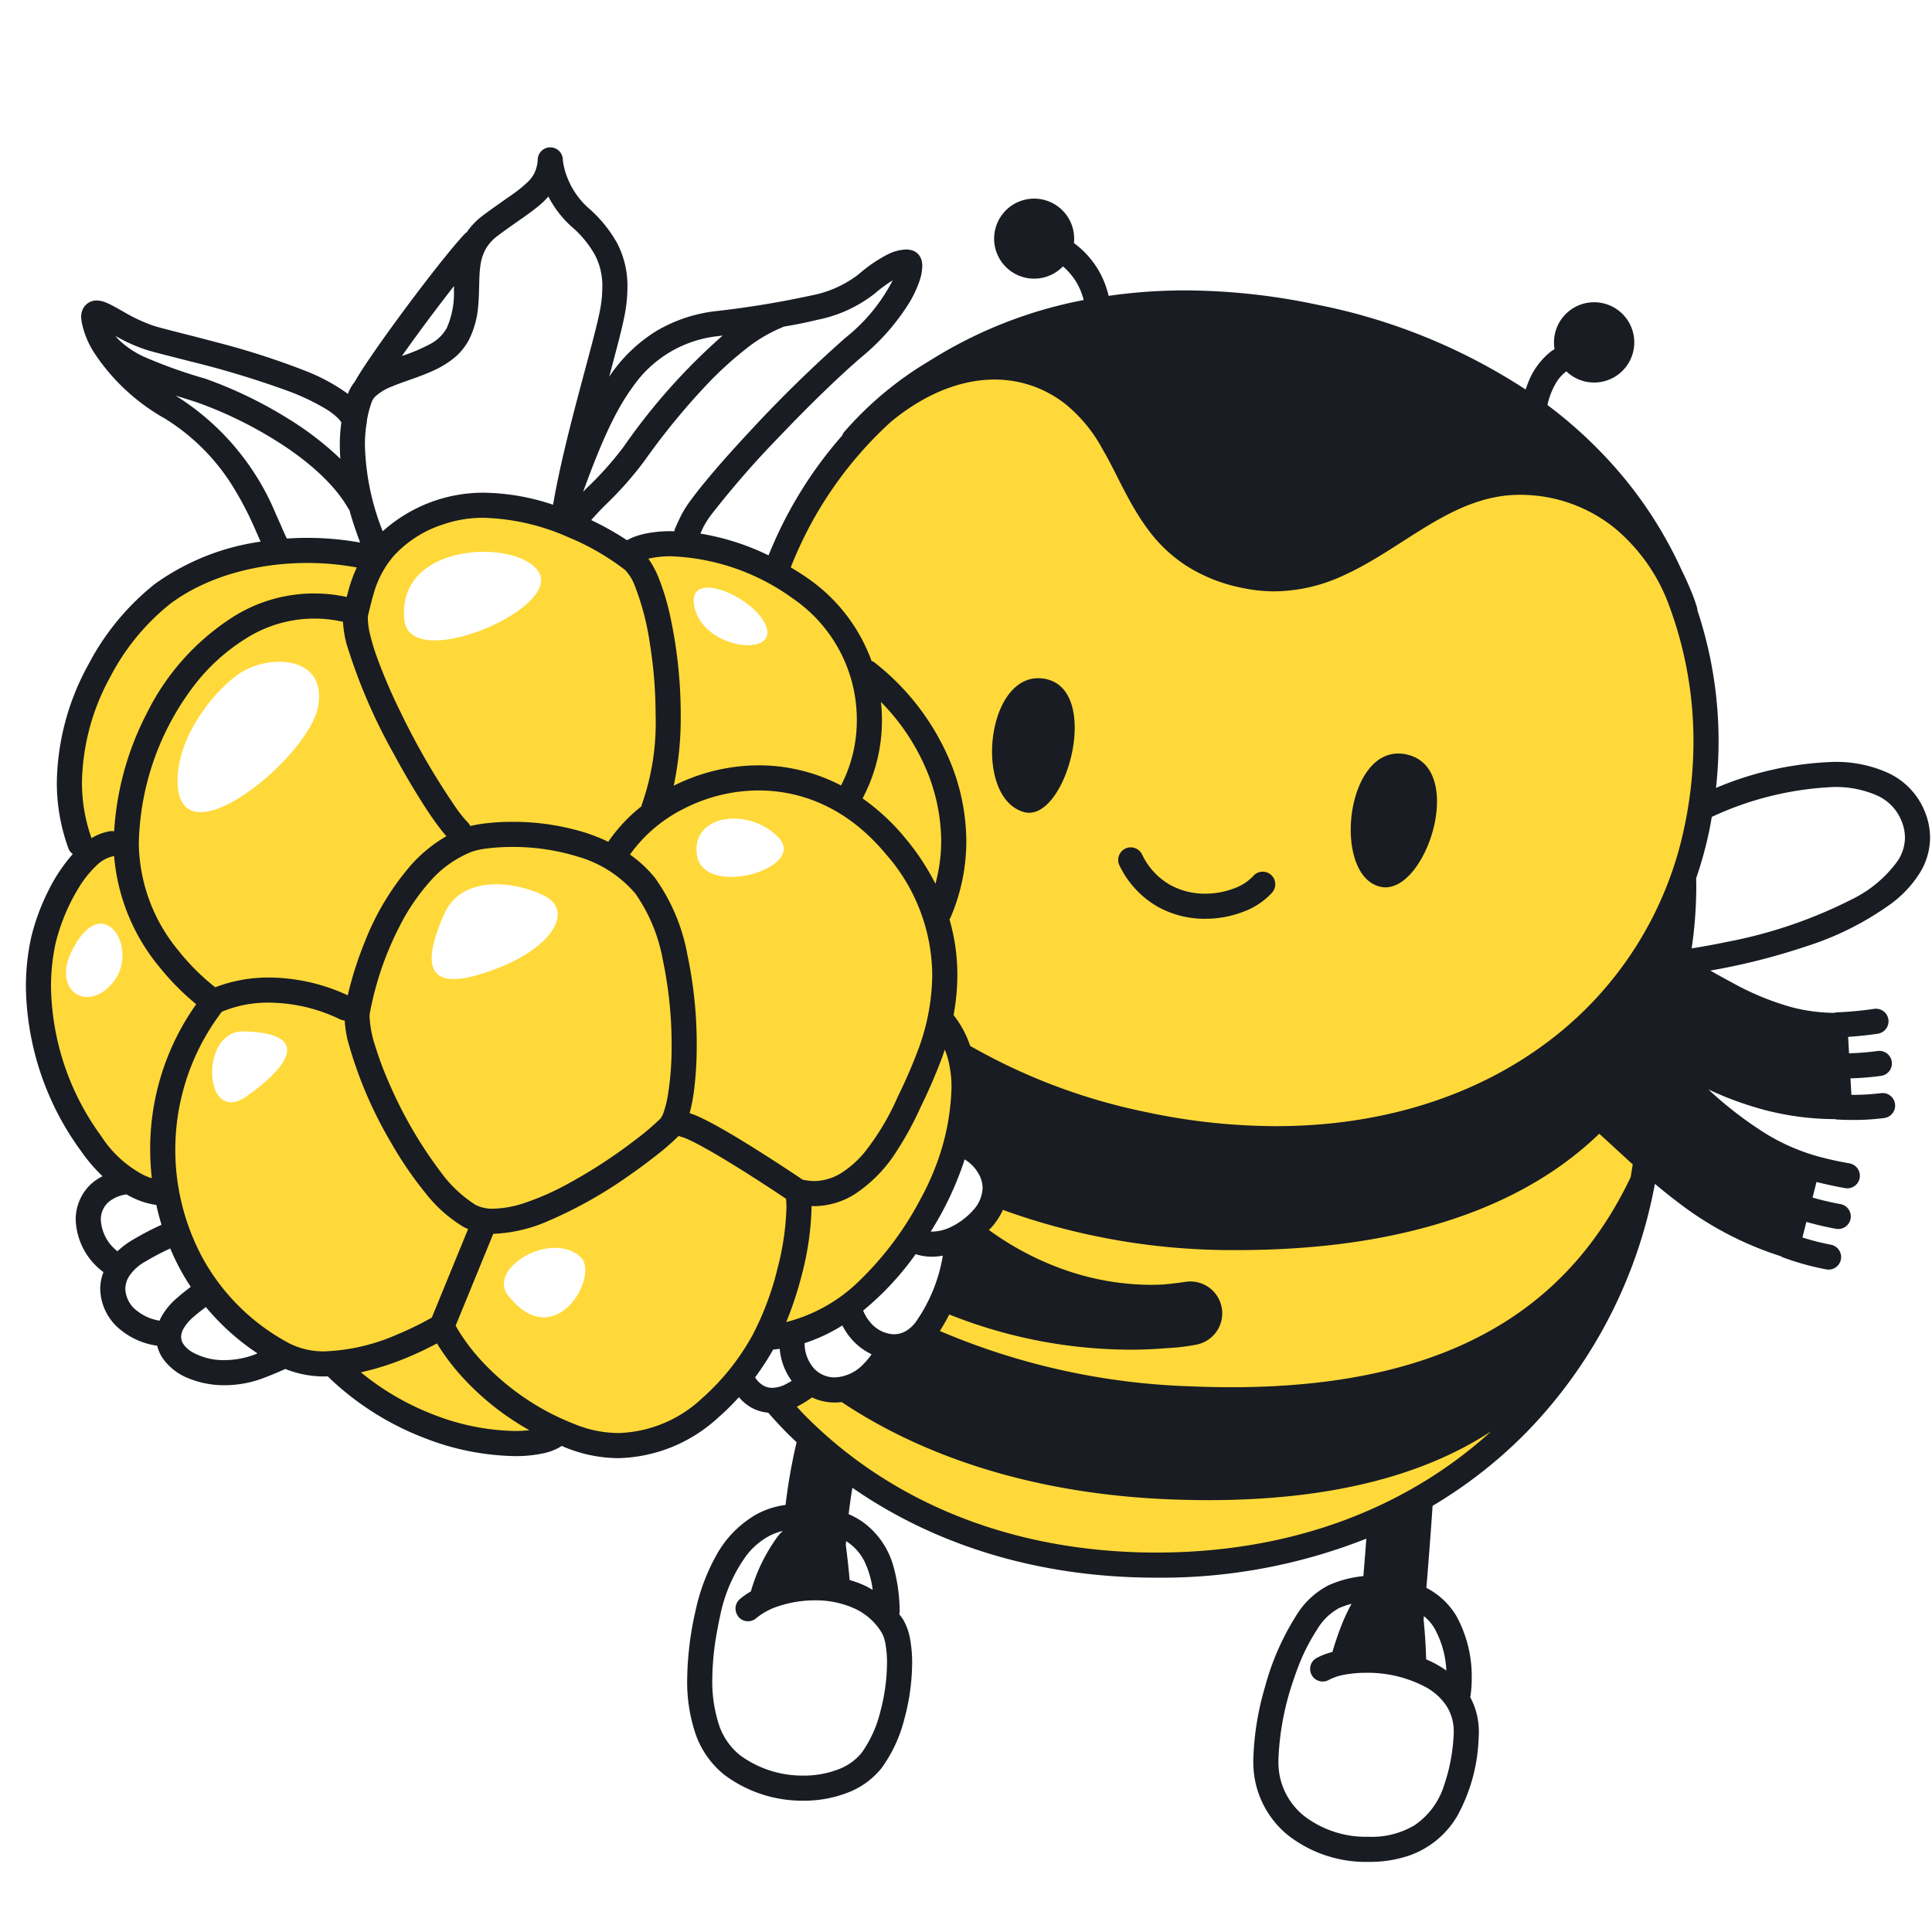 <svg xmlns="http://www.w3.org/2000/svg" width="200" height="200" fill="none"><path fill="#FFD93A" d="M136.041 32.806c-28.302-5.924-48.641 7.097-55.742 26.367a19.676 19.676 0 0 0-5.005-1.846c-7.352-1.653-9.71.549-9.71.549s-3.114-4.977-13.053-5.338c-9.94-.361-13.674 4.906-13.674 4.906a44.598 44.598 0 0 0-17.32 1.683c-6.239 1.971-11.39 7.144-13.283 14.919A26.837 26.837 0 0 0 8.81 88.39a23.058 23.058 0 0 0-5.115 11.938c-.784 5.9.853 10.7 3.923 16.419 3.07 5.719 9.81 7.989 9.81 7.989s.006 2.237 4.147 9.07c4.14 6.833 13.212 7.434 13.212 7.434 2.558 2.405 10.093 7.229 15.904 7.613 5.811.386 6.76-1.19 6.76-1.19s.455 3.766 10.152 1.567c3.793-.86 6.98-3.765 9.21-6.438a32.358 32.358 0 0 0 3.465-5.038 13.09 13.09 0 0 0 1.842-.215 15.17 15.17 0 0 0 5.73-2.459 25.276 25.276 0 0 0 6.564-6.868 34.192 34.192 0 0 0 4.523-9.897 5.176 5.176 0 0 1 3.511 2.574c1.75 3.163-.844 6.03-3.43 7.286a16.486 16.486 0 0 1-2.94 9.109 4.116 4.116 0 0 1-3.853 2.107 11.321 11.321 0 0 1-1.884 2.694c-2.137 2.122-4.649 2.229-6.36 1.025-.63.51-1.31.955-2.03 1.329a4.522 4.522 0 0 1-1.81.516c8.942 10.456 22.588 17.065 39.569 17.065 31.298 0 51.306-22.422 51.306-50.082a60.377 60.377 0 0 0-1.245-12.243 38.938 38.938 0 0 0 5.897-13.962c4.724-22.57-8.369-46.384-39.627-52.927ZM11.792 101.58c-2.625 3.402-6.445 1.047-4.365-3.122 3.239-6.492 6.99-.281 4.365 3.122Zm13.714 11.919c-4.458 3.132-4.876-6.84-.304-6.729 7.105.174 4.763 3.596.304 6.729Zm7.421-40.35c-.961 5.303-14.678 16.556-14.544 7.532.07-4.69 3.981-9.35 6.428-10.976 3.052-2.03 9.077-1.857 8.116 3.444Zm8.937-8.946c-.905-8.557 12.888-8.387 14.08-4.581 1.194 3.806-13.516 9.912-14.08 4.581Zm4.14 30.384c1.81-4.054 7.32-3.39 10.357-1.847 3.038 1.543.82 5.272-4.719 7.438-5.538 2.167-8.977 1.882-5.639-5.591Zm6.577 39.488c-2.131-2.742 4.39-6.714 7.498-3.974 2.09 1.843-2.613 10.261-7.498 3.974Zm26.8-69.022c.813 3.034-6.834 2.025-7.537-2.439-.617-3.916 6.724-.596 7.537 2.439Zm-7.247 23.367c-.52-4.225 5.558-4.848 8.497-1.672 2.938 3.176-7.925 6.331-8.497 1.672Z"/><g fill="#191C22"><path d="M195.556 80.06a13.042 13.042 0 0 0-5.827-1.185 34.013 34.013 0 0 0-12.089 2.689c.176-1.6.265-3.207.266-4.816a42.899 42.899 0 0 0-2.184-13.549c-.005-.077-.012-.12-.016-.154a2.677 2.677 0 0 0-.065-.266 18.425 18.425 0 0 0-.636-1.735 34.083 34.083 0 0 0-.927-2.034 43.017 43.017 0 0 0-6.6-10.298 46.59 46.59 0 0 0-7.288-6.787 7.72 7.72 0 0 1 .836-2.195c.281-.502.663-.94 1.122-1.288a4.155 4.155 0 1 0-1.219-2.298c-.117.074-.242.14-.349.22a7.56 7.56 0 0 0-2.405 3.295c-.095.236-.173.458-.24.664a61.034 61.034 0 0 0-21.628-8.79 66.573 66.573 0 0 0-13.643-1.47 55.42 55.42 0 0 0-7.898.563 9.842 9.842 0 0 0-.984-2.536 9.37 9.37 0 0 0-2.611-2.93 4.142 4.142 0 1 0-1.132 2.416 6.852 6.852 0 0 1 1.478 1.79c.294.533.517 1.103.665 1.694a45.979 45.979 0 0 0-15.886 6.248c-.065.04-.134.08-.198.12a36.065 36.065 0 0 0-8.75 7.335 1.27 1.27 0 0 0-.164.321 43.073 43.073 0 0 0-7.623 12.407 25.574 25.574 0 0 0-7.054-2.253c.115-.254.217-.496.352-.766.227-.415.485-.813.772-1.19a95.27 95.27 0 0 1 6.993-8.027c2.945-3.096 6.16-6.24 8.577-8.306a23.067 23.067 0 0 0 4.942-5.633c.41-.68.75-1.399 1.013-2.147.192-.523.3-1.073.319-1.63a2.113 2.113 0 0 0-.1-.675 1.534 1.534 0 0 0-.251-.47 1.406 1.406 0 0 0-.692-.473 2.201 2.201 0 0 0-.648-.092 4.595 4.595 0 0 0-2.012.57 15.091 15.091 0 0 0-2.894 2 11.455 11.455 0 0 1-4.863 2.18 96.722 96.722 0 0 1-9.956 1.634 15.553 15.553 0 0 0-6.176 2.09 16.02 16.02 0 0 0-4.82 4.696c.245-.917.48-1.796.692-2.603.473-1.806.837-3.269.999-4.292.127-.787.194-1.584.199-2.381a9.544 9.544 0 0 0-1.064-4.543 13.453 13.453 0 0 0-2.993-3.663 8.257 8.257 0 0 1-2.274-3.421 7.381 7.381 0 0 1-.31-1.199 4.79 4.79 0 0 1-.042-.318l-.006-.07a1.3 1.3 0 0 0-2.597-.034 3.647 3.647 0 0 1-.358 1.47c-.16.306-.366.585-.61.829a13.117 13.117 0 0 1-1.809 1.458c-.796.567-1.779 1.234-2.924 2.093a7.135 7.135 0 0 0-1.653 1.727c-.06.035-.116.075-.168.12-.744.792-1.74 1.993-2.863 3.413a196.553 196.553 0 0 0-5.26 7.004 115.432 115.432 0 0 0-2.148 3.089c-.505.76-.888 1.367-1.155 1.855a4.114 4.114 0 0 0-.697 1.228l-.004.013a19.638 19.638 0 0 0-4.434-2.395 79.782 79.782 0 0 0-9.196-2.953c-1.476-.396-2.843-.74-3.972-1.028-1.126-.286-2.028-.52-2.512-.673a16.93 16.93 0 0 1-3.136-1.464c-.476-.268-.912-.52-1.324-.726a5.64 5.64 0 0 0-.629-.275 2.379 2.379 0 0 0-.796-.152 1.566 1.566 0 0 0-1.436.874c-.123.257-.185.54-.18.824.003.155.019.309.047.46 0 .01-.003.017-.002.025a9.124 9.124 0 0 0 1.407 3.384 21.113 21.113 0 0 0 7.183 6.634c3 1.85 5.506 4.401 7.299 7.436a32.989 32.989 0 0 1 1.857 3.553c.306.672.555 1.258.784 1.773a24.64 24.64 0 0 0-10.931 4.368 26.1 26.1 0 0 0-6.896 8.354 25.983 25.983 0 0 0-3.268 12.17 19.805 19.805 0 0 0 1.204 6.874c.091.23.248.427.45.569A17.201 17.201 0 0 0 4.99 92.24a22.244 22.244 0 0 0-1.777 4.866 23.44 23.44 0 0 0-.531 5.046 29.434 29.434 0 0 0 5.646 16.922 17.59 17.59 0 0 0 2.285 2.69c-.45.225-.867.511-1.238.852a5.016 5.016 0 0 0-1.537 3.674 7.027 7.027 0 0 0 2.872 5.397 4.95 4.95 0 0 0-.335 1.748 5.563 5.563 0 0 0 2.13 4.247 7.657 7.657 0 0 0 3.768 1.626c.11.452.295.883.55 1.272a5.906 5.906 0 0 0 2.686 2.101 9.711 9.711 0 0 0 3.745.716 11.411 11.411 0 0 0 4.08-.764c.766-.294 1.499-.6 2.2-.918 1.317.527 2.725.79 4.143.776.083 0 .165-.008.248-.01a29.62 29.62 0 0 0 10.03 6.387 26.81 26.81 0 0 0 9.348 1.868 13.52 13.52 0 0 0 2.982-.297 5.648 5.648 0 0 0 1.872-.758c.119.049.225.103.345.151a14.779 14.779 0 0 0 5.541 1.116 15.782 15.782 0 0 0 10.244-4.146c.78-.676 1.517-1.4 2.205-2.169.365.438.806.806 1.3 1.089a4.427 4.427 0 0 0 1.734.52c.604.69 1.224 1.367 1.868 2.022.347.353.711.691 1.07 1.033a57.925 57.925 0 0 0-1.143 6.494 8.73 8.73 0 0 0-3.008.968 10.994 10.994 0 0 0-4.235 4.38 20.603 20.603 0 0 0-2.074 5.597 33.423 33.423 0 0 0-.867 7.131 16.87 16.87 0 0 0 .79 5.395 9.354 9.354 0 0 0 3.083 4.487 13.464 13.464 0 0 0 8.16 2.658 12.479 12.479 0 0 0 4.514-.806 8.286 8.286 0 0 0 3.55-2.536 14.776 14.776 0 0 0 2.398-5.163c.51-1.871.776-3.8.792-5.739a13.52 13.52 0 0 0-.2-2.431 6.183 6.183 0 0 0-.705-2.031c-.13-.219-.288-.405-.432-.607.024-.084.04-.171.046-.258a17.629 17.629 0 0 0-.607-4.542 8.424 8.424 0 0 0-3.244-4.763 8.65 8.65 0 0 0-1.43-.788c.114-.959.243-1.869.388-2.729 8.45 5.867 19.129 9.311 31.471 9.307a57.662 57.662 0 0 0 21.732-4.041 420.323 420.323 0 0 1-.307 3.877c-1.241.121-2.455.44-3.595.945a8.45 8.45 0 0 0-3.328 3.095 26.772 26.772 0 0 0-3.251 7.402 29.34 29.34 0 0 0-1.223 7.637c0 .097.001.192.003.286a9.714 9.714 0 0 0 3.597 7.465 13.091 13.091 0 0 0 8.341 2.754H141.705l.034-.001h.001a12.481 12.481 0 0 0 4.18-.668 9.331 9.331 0 0 0 4.929-4.072 17.944 17.944 0 0 0 2.217-8.037 9.06 9.06 0 0 0 .025-.673 7.517 7.517 0 0 0-.9-3.613c.005-.021.019-.037.023-.059.098-.642.144-1.29.138-1.939a12.938 12.938 0 0 0-1.59-6.395 7.747 7.747 0 0 0-3.105-2.91c.184-2.194.423-5.204.644-8.49a48.044 48.044 0 0 0 9.725-7.62 49.8 49.8 0 0 0 13.288-25.716 55.916 55.916 0 0 0 2.525 2.018 34.572 34.572 0 0 0 10.506 5.475c.056.042.117.079.18.11a28.22 28.22 0 0 0 4.569 1.264 1.3 1.3 0 0 0 .43-2.564l-.013-.003a25.348 25.348 0 0 1-2.924-.744l.408-1.611c1.753.493 3.053.71 3.087.716a1.298 1.298 0 0 0 1.494-1.071 1.3 1.3 0 0 0-1.072-1.494l-.072-.013a30.504 30.504 0 0 1-2.798-.658l.41-1.614c1.703.428 3 .64 3.026.645a1.301 1.301 0 0 0 .415-2.567l-.075-.013a38.188 38.188 0 0 1-2.8-.603 21.38 21.38 0 0 1-5.653-2.366 39.428 39.428 0 0 1-6.107-4.677 34.687 34.687 0 0 0 5.921 2.151 28.99 28.99 0 0 0 7.186.923c.045.015.09.027.136.036.594.036 1.156.05 1.674.05a24.89 24.89 0 0 0 3.297-.2 1.31 1.31 0 0 0 .86-.508 1.296 1.296 0 0 0 .074-1.448 1.297 1.297 0 0 0-1.312-.616l-.006.001c-.966.119-1.939.176-2.913.171l-.111-.002-.096-1.704a29.562 29.562 0 0 0 3.174-.259 1.314 1.314 0 0 0 .859-.513 1.316 1.316 0 0 0 .24-.971 1.299 1.299 0 0 0-1.493-1.086l-.061.008c-.951.124-1.908.199-2.866.224l-.096-1.697c1.778-.123 3.061-.327 3.089-.331a1.3 1.3 0 0 0-.413-2.567l-.069.01a37.026 37.026 0 0 1-3.834.352 1.316 1.316 0 0 0-.197.048 18.056 18.056 0 0 1-4.377-.572 28.43 28.43 0 0 1-6.26-2.587c-.721-.383-1.458-.795-2.206-1.217a67.44 67.44 0 0 0 9.925-2.507 30.944 30.944 0 0 0 8.918-4.508 11.84 11.84 0 0 0 2.809-3.035 7.036 7.036 0 0 0 1.098-3.71 7.185 7.185 0 0 0-.506-2.602 7.475 7.475 0 0 0-3.738-4.051ZM91.285 169.034c.191.366.32.763.381 1.172.11.646.163 1.302.157 1.958a19.932 19.932 0 0 1-.7 5.056 12.307 12.307 0 0 1-1.935 4.241 5.698 5.698 0 0 1-2.451 1.719c-1.141.427-2.35.64-3.569.628a10.89 10.89 0 0 1-6.566-2.113 6.751 6.751 0 0 1-2.214-3.269 14.33 14.33 0 0 1-.652-4.559c.015-1.576.163-3.148.442-4.7.111-.647.231-1.277.363-1.862a16.005 16.005 0 0 1 2.712-6.259 7.429 7.429 0 0 1 2.296-1.999 6.092 6.092 0 0 1 1.498-.566 3.335 3.335 0 0 0-.494.513 17.891 17.891 0 0 0-2.822 5.746c-.41.236-.798.509-1.16.815a1.29 1.29 0 0 0-.174 1.737c.022.031.03.068.056.098a1.299 1.299 0 0 0 1.835.119 7.138 7.138 0 0 1 2.502-1.301 11.961 11.961 0 0 1 3.564-.541 9.756 9.756 0 0 1 4.005.799 6.382 6.382 0 0 1 2.926 2.568Zm-1.808-7.424c.448.938.74 1.943.862 2.975a9.749 9.749 0 0 0-.907-.487 10.86 10.86 0 0 0-1.474-.53 90.062 90.062 0 0 0-.398-3.612c.009-.141.02-.278.03-.418a5.226 5.226 0 0 1 1.886 2.072Zm60.996 18.163a18.883 18.883 0 0 1-1.001 5.099 7.762 7.762 0 0 1-3.057 4.088 8.627 8.627 0 0 1-4.71 1.182h-.022a10.508 10.508 0 0 1-6.694-2.164 7.085 7.085 0 0 1-2.648-5.504l-.002-.237c.1-2.831.625-5.632 1.555-8.308.121-.362.246-.722.38-1.074a20.608 20.608 0 0 1 2.09-4.198 6.025 6.025 0 0 1 2.239-2.182 8.625 8.625 0 0 1 1.308-.448 19.226 19.226 0 0 0-1.011 2.144c-.35.88-.675 1.841-.969 2.837a7.251 7.251 0 0 0-1.646.631 1.296 1.296 0 0 0-.492 1.771 1.302 1.302 0 0 0 1.772.492 5.416 5.416 0 0 1 1.559-.526 11.766 11.766 0 0 1 2.293-.21c2.18-.032 4.332.493 6.253 1.525a6.045 6.045 0 0 1 2.056 1.887 4.86 4.86 0 0 1 .765 2.713c0 .155-.006.316-.018.482Zm-1.965-11.191a9.972 9.972 0 0 1 1.218 4.349 11.163 11.163 0 0 0-2.089-1.154c-.057-1.9-.198-3.47-.266-4.142l.031-.332c.442.356.817.79 1.106 1.279ZM27.905 101.194c-1.922-.02-3.83.323-5.624 1.01a23.111 23.111 0 0 1-3.78-3.763A17.732 17.732 0 0 1 14.37 87.4v-.091a27.862 27.862 0 0 1 5.334-15.818 20.3 20.3 0 0 1 5.787-5.414 13.231 13.231 0 0 1 10.015-1.707c.043.76.163 1.515.358 2.252a57.648 57.648 0 0 0 4.968 11.542 79.255 79.255 0 0 0 3.154 5.354c.499.768.973 1.455 1.413 2.043.287.382.553.704.813 1a14.927 14.927 0 0 0-3.572 2.885 27.294 27.294 0 0 0-4.921 8.168A36.352 36.352 0 0 0 36 103.035a19.585 19.585 0 0 0-8.095-1.841Zm30.905-45.59c2.113.868 4.1 2.014 5.91 3.408a4.874 4.874 0 0 1 1.023 1.704 27.189 27.189 0 0 1 1.514 5.791c.403 2.481.608 4.99.612 7.504a25.536 25.536 0 0 1-1.43 9.282 1.22 1.22 0 0 0-.034.175 16.553 16.553 0 0 0-3.427 3.655c-.004.007-.004.015-.008.021a18.5 18.5 0 0 0-2.28-.917 25.202 25.202 0 0 0-7.656-1.151 23.071 23.071 0 0 0-2.951.179c-.47.06-.936.145-1.397.255a1.271 1.271 0 0 0-.23-.34 12.323 12.323 0 0 1-1.149-1.402A74.454 74.454 0 0 1 41.4 73.582a55.935 55.935 0 0 1-2.398-5.602 22.22 22.22 0 0 1-.692-2.297 7.53 7.53 0 0 1-.232-1.631c-.004-.15.01-.3.044-.447.178-.674.335-1.43.587-2.245a10.185 10.185 0 0 1 2.039-3.8 11.86 11.86 0 0 1 5.32-3.335 12.426 12.426 0 0 1 4.01-.621 23.02 23.02 0 0 1 8.732 2Zm-20.53 49.314a32.551 32.551 0 0 1 3.035-8.932 21.802 21.802 0 0 1 3.238-4.782 11.246 11.246 0 0 1 4.312-3.043l-.421-1.138.421 1.138a7.874 7.874 0 0 1 1.555-.328c.867-.108 1.74-.16 2.614-.157a22.638 22.638 0 0 1 6.85 1.024c2.293.666 4.34 1.99 5.891 3.805a17.3 17.3 0 0 1 2.848 6.905 42.21 42.21 0 0 1 .902 8.773 31.237 31.237 0 0 1-.388 5.209 10.806 10.806 0 0 1-.421 1.705c-.075.251-.191.487-.345.698a27.024 27.024 0 0 1-2.654 2.246 53.143 53.143 0 0 1-7.267 4.69 27.342 27.342 0 0 1-3.968 1.737 11.09 11.09 0 0 1-3.404.657 3.85 3.85 0 0 1-1.86-.403 13.27 13.27 0 0 1-3.632-3.449 44.214 44.214 0 0 1-5.144-8.782 36.227 36.227 0 0 1-1.616-4.258c-.32-.96-.512-1.958-.569-2.967a2.334 2.334 0 0 1 .022-.348Zm32.883-6.065a19.704 19.704 0 0 0-3.359-7.974 12.812 12.812 0 0 0-2.587-2.416 15.153 15.153 0 0 1 5.479-4.698 17.116 17.116 0 0 1 7.847-1.938c4.495.012 9.204 1.822 13.189 6.62a19.123 19.123 0 0 1 4.774 12.492 22.695 22.695 0 0 1-1.375 7.505 53.094 53.094 0 0 1-2.18 5.056 25.996 25.996 0 0 1-3.388 5.704 10.139 10.139 0 0 1-2.47 2.22 5.362 5.362 0 0 1-2.819.836 5.495 5.495 0 0 1-1.191-.146 192.449 192.449 0 0 0-4.966-3.227c-1.367-.856-2.805-1.725-4.064-2.416a25.865 25.865 0 0 0-1.738-.882 8.951 8.951 0 0 0-.923-.353c.227-.871.39-1.758.49-2.653.168-1.461.249-2.93.243-4.4a44.771 44.771 0 0 0-.962-9.33Zm25.673-7.364a24.878 24.878 0 0 0-3.101-4.7 22.335 22.335 0 0 0-4.443-4.139 17.168 17.168 0 0 0 2.006-8.11c0-.626-.034-1.25-.1-1.872a22.41 22.41 0 0 1 4.96 7.655 19.427 19.427 0 0 1 1.276 6.77 17.092 17.092 0 0 1-.598 4.396Zm-13.832 40.477a30.313 30.313 0 0 0 1.01-6.976c0-.052-.004-.097-.005-.148.088.003.178.018.265.018a7.968 7.968 0 0 0 4.166-1.213 14.6 14.6 0 0 0 4.344-4.423 32.924 32.924 0 0 0 2.531-4.644 55.078 55.078 0 0 0 2.27-5.275c.074-.213.147-.436.22-.658.08.202.158.405.224.614.325 1.089.483 2.221.469 3.357a24.378 24.378 0 0 1-1.22 6.948 27.298 27.298 0 0 1-1.97 4.529 33.289 33.289 0 0 1-6.266 8.413 16.699 16.699 0 0 1-7.65 4.351 36.652 36.652 0 0 0 1.612-4.893Zm16.946-11.887a4.04 4.04 0 0 1 1.361 1.44c.26.445.401.951.408 1.467a3.594 3.594 0 0 1-1.002 2.32 7.322 7.322 0 0 1-2.422 1.778 4.567 4.567 0 0 1-1.83.41c-.04 0-.074-.007-.113-.008a33.405 33.405 0 0 0 3.412-7.158c.03-.099.055-.205.085-.305.033.02.068.035.101.056Zm-4.965 16.5c-.3.494-.714.909-1.208 1.209a2.452 2.452 0 0 1-1.236.334 3.304 3.304 0 0 1-2.362-1.135 4.28 4.28 0 0 1-.825-1.318 30.139 30.139 0 0 0 5.433-5.838 5.436 5.436 0 0 0 1.678.263c.381-.005.76-.041 1.135-.109a16.595 16.595 0 0 1-2.615 6.594Zm-7.785.632c.284.56.644 1.078 1.069 1.54a6.327 6.327 0 0 0 1.957 1.442 7.09 7.09 0 0 1-.8.97 4.33 4.33 0 0 1-3.012 1.426 2.926 2.926 0 0 1-2.168-.948 3.916 3.916 0 0 1-.953-2.6 17.57 17.57 0 0 0 3.907-1.83Zm40.283 6.393a99.01 99.01 0 0 1-4.162-.089 71.854 71.854 0 0 1-26.027-5.732c.363-.575.683-1.145.975-1.708a50.864 50.864 0 0 0 18.742 3.644c1.338 0 2.62-.061 3.85-.165a20.6 20.6 0 0 0 3.091-.379 3.298 3.298 0 0 0 1.173-5.915 3.3 3.3 0 0 0-2.409-.564c-.736.114-1.522.204-2.337.275-.369.019-.772.034-1.222.034a27.309 27.309 0 0 1-8.691-1.463 30.524 30.524 0 0 1-8.097-4.215c.103-.106.213-.204.311-.316a7.146 7.146 0 0 0 1.139-1.763 69.711 69.711 0 0 0 24.255 4.161c17.032 0 29.566-4.377 37.476-12.045 1.101.986 2.246 2.063 3.471 3.172-.072.446-.137.893-.22 1.335-6.21 13.016-18.134 21.733-41.319 21.733h.001ZM92.209 43.682c3.61-2.991 7.35-4.392 10.743-4.39a11.78 11.78 0 0 1 7.428 2.608 15.484 15.484 0 0 1 3.732 4.553c1.524 2.612 2.706 5.644 4.735 8.367a15.256 15.256 0 0 0 3.855 3.68 16.902 16.902 0 0 0 5.912 2.364c1.094.232 2.209.35 3.327.352a17.193 17.193 0 0 0 7.208-1.679c3.265-1.49 6.118-3.63 9.022-5.334 2.909-1.712 5.804-2.982 9.194-2.982.249 0 .502.007.759.021a15.545 15.545 0 0 1 8.987 3.394 18.809 18.809 0 0 1 5.386 7.298 40.21 40.21 0 0 1 2.809 14.814 42.586 42.586 0 0 1-.91 8.72 37.25 37.25 0 0 1-14.222 22.421c-7.299 5.478-16.917 8.69-28.102 8.691a64.769 64.769 0 0 1-13.27-1.423 61.405 61.405 0 0 1-18.37-6.886 10.515 10.515 0 0 0-1.717-3.188 22.96 22.96 0 0 0 .39-4.144 20.51 20.51 0 0 0-.819-5.773c.034-.042.065-.087.092-.133a20.05 20.05 0 0 0 1.656-7.94 22.033 22.033 0 0 0-1.438-7.672 25.471 25.471 0 0 0-8.092-10.861 1.25 1.25 0 0 0-.28-.139 17.823 17.823 0 0 0-6.666-8.601 29.869 29.869 0 0 0-1.698-1.086 40.214 40.214 0 0 1 10.35-15.052ZM82.075 61.955a15.19 15.19 0 0 1 6.623 12.584 14.598 14.598 0 0 1-1.636 6.771 18.41 18.41 0 0 0-8.52-2.083c-3.056.01-6.069.734-8.798 2.112.506-2.41.749-4.866.725-7.328 0-3.465-.37-6.92-1.108-10.305a24.604 24.604 0 0 0-1.22-3.994 9.517 9.517 0 0 0-1.021-1.873l.11-.03a10.212 10.212 0 0 1 2.248-.222 22.904 22.904 0 0 1 12.597 4.368Zm2.568-28.853a14 14 0 0 0 5.913-2.716 14.952 14.952 0 0 1 1.859-1.37 18.282 18.282 0 0 1-4.904 5.958 136.855 136.855 0 0 0-10.033 9.831c-1.656 1.779-3.178 3.494-4.387 4.957-.605.731-1.131 1.4-1.561 1.989a11.706 11.706 0 0 0-.998 1.56c-.26.525-.487 1.022-.683 1.49a1.23 1.23 0 0 0-.04.2c-.108-.002-.226-.014-.331-.014-.951-.01-1.9.087-2.83.289a7.68 7.68 0 0 0-1.097.339 5.075 5.075 0 0 0-.647.313c-.117-.08-.232-.157-.356-.237a31.143 31.143 0 0 0-3.344-1.852c.411-.477.865-.963 1.378-1.48a36.559 36.559 0 0 0 4.097-4.605 72.51 72.51 0 0 1 6.486-7.934 37.242 37.242 0 0 1 3.986-3.65 15.66 15.66 0 0 1 3.871-2.303c.03-.01.048-.034.076-.047a49.138 49.138 0 0 0 3.545-.718ZM65.55 39.986a12.29 12.29 0 0 1 8.847-5.196c.143-.02.274-.037.415-.055A63.611 63.611 0 0 0 64.558 46.25a34.292 34.292 0 0 1-3.826 4.282c-.124.127-.244.255-.367.381 1.63-4.467 3.175-8.226 5.185-10.926ZM51.527 24.405c1.94-1.46 3.426-2.347 4.615-3.413.22-.205.429-.422.625-.65.6 1.169 1.407 2.22 2.381 3.1.98.831 1.805 1.827 2.438 2.944a6.918 6.918 0 0 1 .767 3.337c-.005.663-.061 1.325-.168 1.98-.125.805-.478 2.259-.945 4.033-.7 2.671-1.656 6.111-2.509 9.593-.577 2.36-1.105 4.731-1.478 6.921a23.404 23.404 0 0 0-7.175-1.246 15.584 15.584 0 0 0-10.46 3.993 25.794 25.794 0 0 1-1.842-8.939c0-.71.052-1.42.153-2.123a1.25 1.25 0 0 0 .05-.389c.108-.65.273-1.29.492-1.91.085-.23.22-.438.396-.608A5.395 5.395 0 0 1 40.597 40c1.175-.497 2.7-.926 4.17-1.59a10.051 10.051 0 0 0 2.127-1.264 6.132 6.132 0 0 0 1.68-2.029 9.452 9.452 0 0 0 .929-3.438c.148-1.64.046-3.11.246-4.293a4.77 4.77 0 0 1 .52-1.586 4.417 4.417 0 0 1 1.258-1.395Zm-6.812 8.184c.774-1.032 1.553-2.05 2.285-2.983l-.011.425a8.87 8.87 0 0 1-.736 3.913 4.142 4.142 0 0 1-1.742 1.681 18 18 0 0 1-2.906 1.224c.939-1.325 2.02-2.808 3.11-4.26Zm-29.848 4.326a9.62 9.62 0 0 1-2.587-1.758c-.12-.123-.224-.249-.328-.375.178.098.363.199.555.3.838.451 1.714.828 2.619 1.124.922.288 2.558.683 4.594 1.208a96.45 96.45 0 0 1 10.099 3.061c1.396.51 2.74 1.152 4.013 1.919a6.61 6.61 0 0 1 1.18.924c.123.124.232.262.325.41-.105.772-.16 1.55-.161 2.33 0 .459.022.94.056 1.434a32.25 32.25 0 0 0-5.451-4.183 44.521 44.521 0 0 0-8.507-4.102 51.089 51.089 0 0 1-6.407-2.292Zm14.808 18.791c-.245-.477-.614-1.382-1.114-2.484a26.306 26.306 0 0 0-10.176-12.137c-.074-.045-.137-.09-.21-.135.842.266 1.618.5 2.266.72 2.785.999 5.456 2.289 7.97 3.849 3.11 1.918 6.14 4.437 7.67 7.17.028.036.057.07.088.102.293 1.066.665 2.19 1.114 3.373a31.057 31.057 0 0 0-7.58-.413c-.008-.015-.02-.03-.028-.045ZM11.44 70.027a23.577 23.577 0 0 1 6.165-7.507c3.797-2.852 9.059-4.247 14.229-4.242 1.71.001 3.417.157 5.1.465-.277.6-.514 1.219-.71 1.85-.132.434-.239.838-.332 1.208a15.713 15.713 0 0 0-11.74 2.045 24.92 24.92 0 0 0-8.983 10.048 30.48 30.48 0 0 0-3.352 12.166 1.255 1.255 0 0 0-.347-.024 5.268 5.268 0 0 0-1.996.734 17.233 17.233 0 0 1-.99-5.807 23.406 23.406 0 0 1 2.956-10.936Zm-.98 47.56a26.824 26.824 0 0 1-5.18-15.435c-.005-1.507.152-3.01.47-4.483a20.201 20.201 0 0 1 2.382-5.74 10.883 10.883 0 0 1 1.881-2.35 3.496 3.496 0 0 1 1.798-.965l.002-.001A20.671 20.671 0 0 0 16.58 100.2a25.995 25.995 0 0 0 3.732 3.757 25.838 25.838 0 0 0-4.766 15.047c.003.993.06 1.984.173 2.969a6.49 6.49 0 0 1-.901-.359 11.73 11.73 0 0 1-4.359-4.028Zm1.7 11.943a4.412 4.412 0 0 1-1.723-3.24 2.406 2.406 0 0 1 .735-1.796 3.56 3.56 0 0 1 1.928-.847c.198.112.393.214.58.306a8.182 8.182 0 0 0 2.503.784c.153.69.328 1.376.538 2.054a29.167 29.167 0 0 0-3.098 1.625 8.192 8.192 0 0 0-1.463 1.114Zm4.549 6.778a5.004 5.004 0 0 0-.193.408 5.03 5.03 0 0 1-2.354-1.037 2.972 2.972 0 0 1-1.188-2.244c.005-.482.15-.953.418-1.353a4.687 4.687 0 0 1 1.573-1.44 26.601 26.601 0 0 1 2.659-1.402c.342.816.727 1.613 1.155 2.388.3.539.627 1.066.97 1.585-.496.374-.989.765-1.47 1.19a7.095 7.095 0 0 0-1.57 1.905Zm9.692 3.898a8.802 8.802 0 0 1-3.148.591 6.536 6.536 0 0 1-3.407-.859 2.778 2.778 0 0 1-.853-.789 1.344 1.344 0 0 1-.243-.756 1.77 1.77 0 0 1 .244-.846 4.533 4.533 0 0 1 1.008-1.196c.426-.377.868-.713 1.31-1.046a24.605 24.605 0 0 0 5.343 4.797c-.087.034-.167.071-.254.104Zm-5.352-9.845a23.598 23.598 0 0 1 1.915-25.627 12.385 12.385 0 0 1 4.94-.94c2.53.027 5.02.617 7.293 1.726.153.072.32.112.488.12.039.67.136 1.335.29 1.988a43.038 43.038 0 0 0 4.582 10.785 37.778 37.778 0 0 0 3.509 5.116 14.404 14.404 0 0 0 3.907 3.475c.157.086.322.151.486.22l-3.756 9.171a32.458 32.458 0 0 1-3.559 1.738 20.5 20.5 0 0 1-7.468 1.758 7.821 7.821 0 0 1-3.753-.842c-3.73-1.984-6.811-5-8.874-8.688Zm32.253 17.775a24.258 24.258 0 0 1-8.417-1.695 27.286 27.286 0 0 1-7.525-4.377 28.594 28.594 0 0 0 5.008-1.625 35.886 35.886 0 0 0 2.866-1.368 22.736 22.736 0 0 0 2.414 3.248 27.781 27.781 0 0 0 7.152 5.734c-.497.056-.998.084-1.498.083Zm19.292-3.309a13.192 13.192 0 0 1-8.552 3.521 12.185 12.185 0 0 1-4.572-.929 25.962 25.962 0 0 1-9.875-6.824 20.283 20.283 0 0 1-2.082-2.777 13.247 13.247 0 0 1-.342-.587l3.89-9.501.001-.006.016.001a15.583 15.583 0 0 0 5.679-1.331 45.578 45.578 0 0 0 8.298-4.658 55.71 55.71 0 0 0 3.191-2.375 23.05 23.05 0 0 0 1.999-1.764l.007-.008c.057.026.115.048.175.066.283.073.557.175.819.304.754.339 1.824.923 2.97 1.596 1.722 1.011 3.634 2.229 5.11 3.191.738.481 1.368.899 1.812 1.195l.234.157c.03.296.044.594.043.892a27.885 27.885 0 0 1-.932 6.34 30.068 30.068 0 0 1-2.601 6.915 24.545 24.545 0 0 1-5.288 6.582Zm6.445-1.386a2.46 2.46 0 0 1-.87-.86 27.982 27.982 0 0 0 1.87-2.873c.228-.021.454-.049.678-.08a6.52 6.52 0 0 0 1.24 3.321 8.891 8.891 0 0 1-.595.332c-.434.239-.919.372-1.414.387a1.85 1.85 0 0 1-.91-.227Zm40.671 17.28c-15.339-.005-27.797-5.476-36.463-14.28-.262-.266-.509-.545-.763-.817.018-.009.037-.015.056-.025.527-.277 1.035-.59 1.52-.936a5.52 5.52 0 0 0 3.069.478c8.864 5.919 20.533 9.587 34.296 10.085 1.238.044 2.458.067 3.659.068 11.754 0 21.723-2.183 29.291-7.13-8.556 7.788-20.355 12.552-34.665 12.557Zm76.776-71.657a12.684 12.684 0 0 1-4.763 4.024 48.397 48.397 0 0 1-12.957 4.419 75.342 75.342 0 0 1-3.647.67c.322-2.173.482-4.366.479-6.562 0-.228-.013-.456-.016-.684a41.25 41.25 0 0 0 1.358-4.93l-1.272-.267 1.272.266c.1-.478.179-.957.263-1.436a33.202 33.202 0 0 1 12.526-3.089c1.604-.056 3.2.256 4.664.911a4.851 4.851 0 0 1 2.477 2.664c.213.53.325 1.094.33 1.665a4.426 4.426 0 0 1-.714 2.349Z"/><path d="M142.926 91.803c4.639 1.004 9.007-12.38 2.647-13.71-6.289-1.317-7.777 12.601-2.647 13.71ZM106.015 84.067c4.334 1.185 8.159-12.795 2.091-13.806-6-1-7.452 12.34-2.091 13.806ZM119.848 93.865a9.998 9.998 0 0 0 4.917 1.248 10.973 10.973 0 0 0 3.969-.739 7.49 7.49 0 0 0 2.964-1.986 1.306 1.306 0 0 0 .313-.948 1.293 1.293 0 0 0-.451-.89 1.3 1.3 0 0 0-1.837.147 4.966 4.966 0 0 1-1.938 1.257c-.963.37-1.988.56-3.02.559a7.406 7.406 0 0 1-3.642-.914 7.17 7.17 0 0 1-2.911-3.175 1.3 1.3 0 0 0-2.33 1.153 9.785 9.785 0 0 0 3.966 4.288ZM94.43 25.92h.002l.005.002-.007-.002Z"/></g></svg>